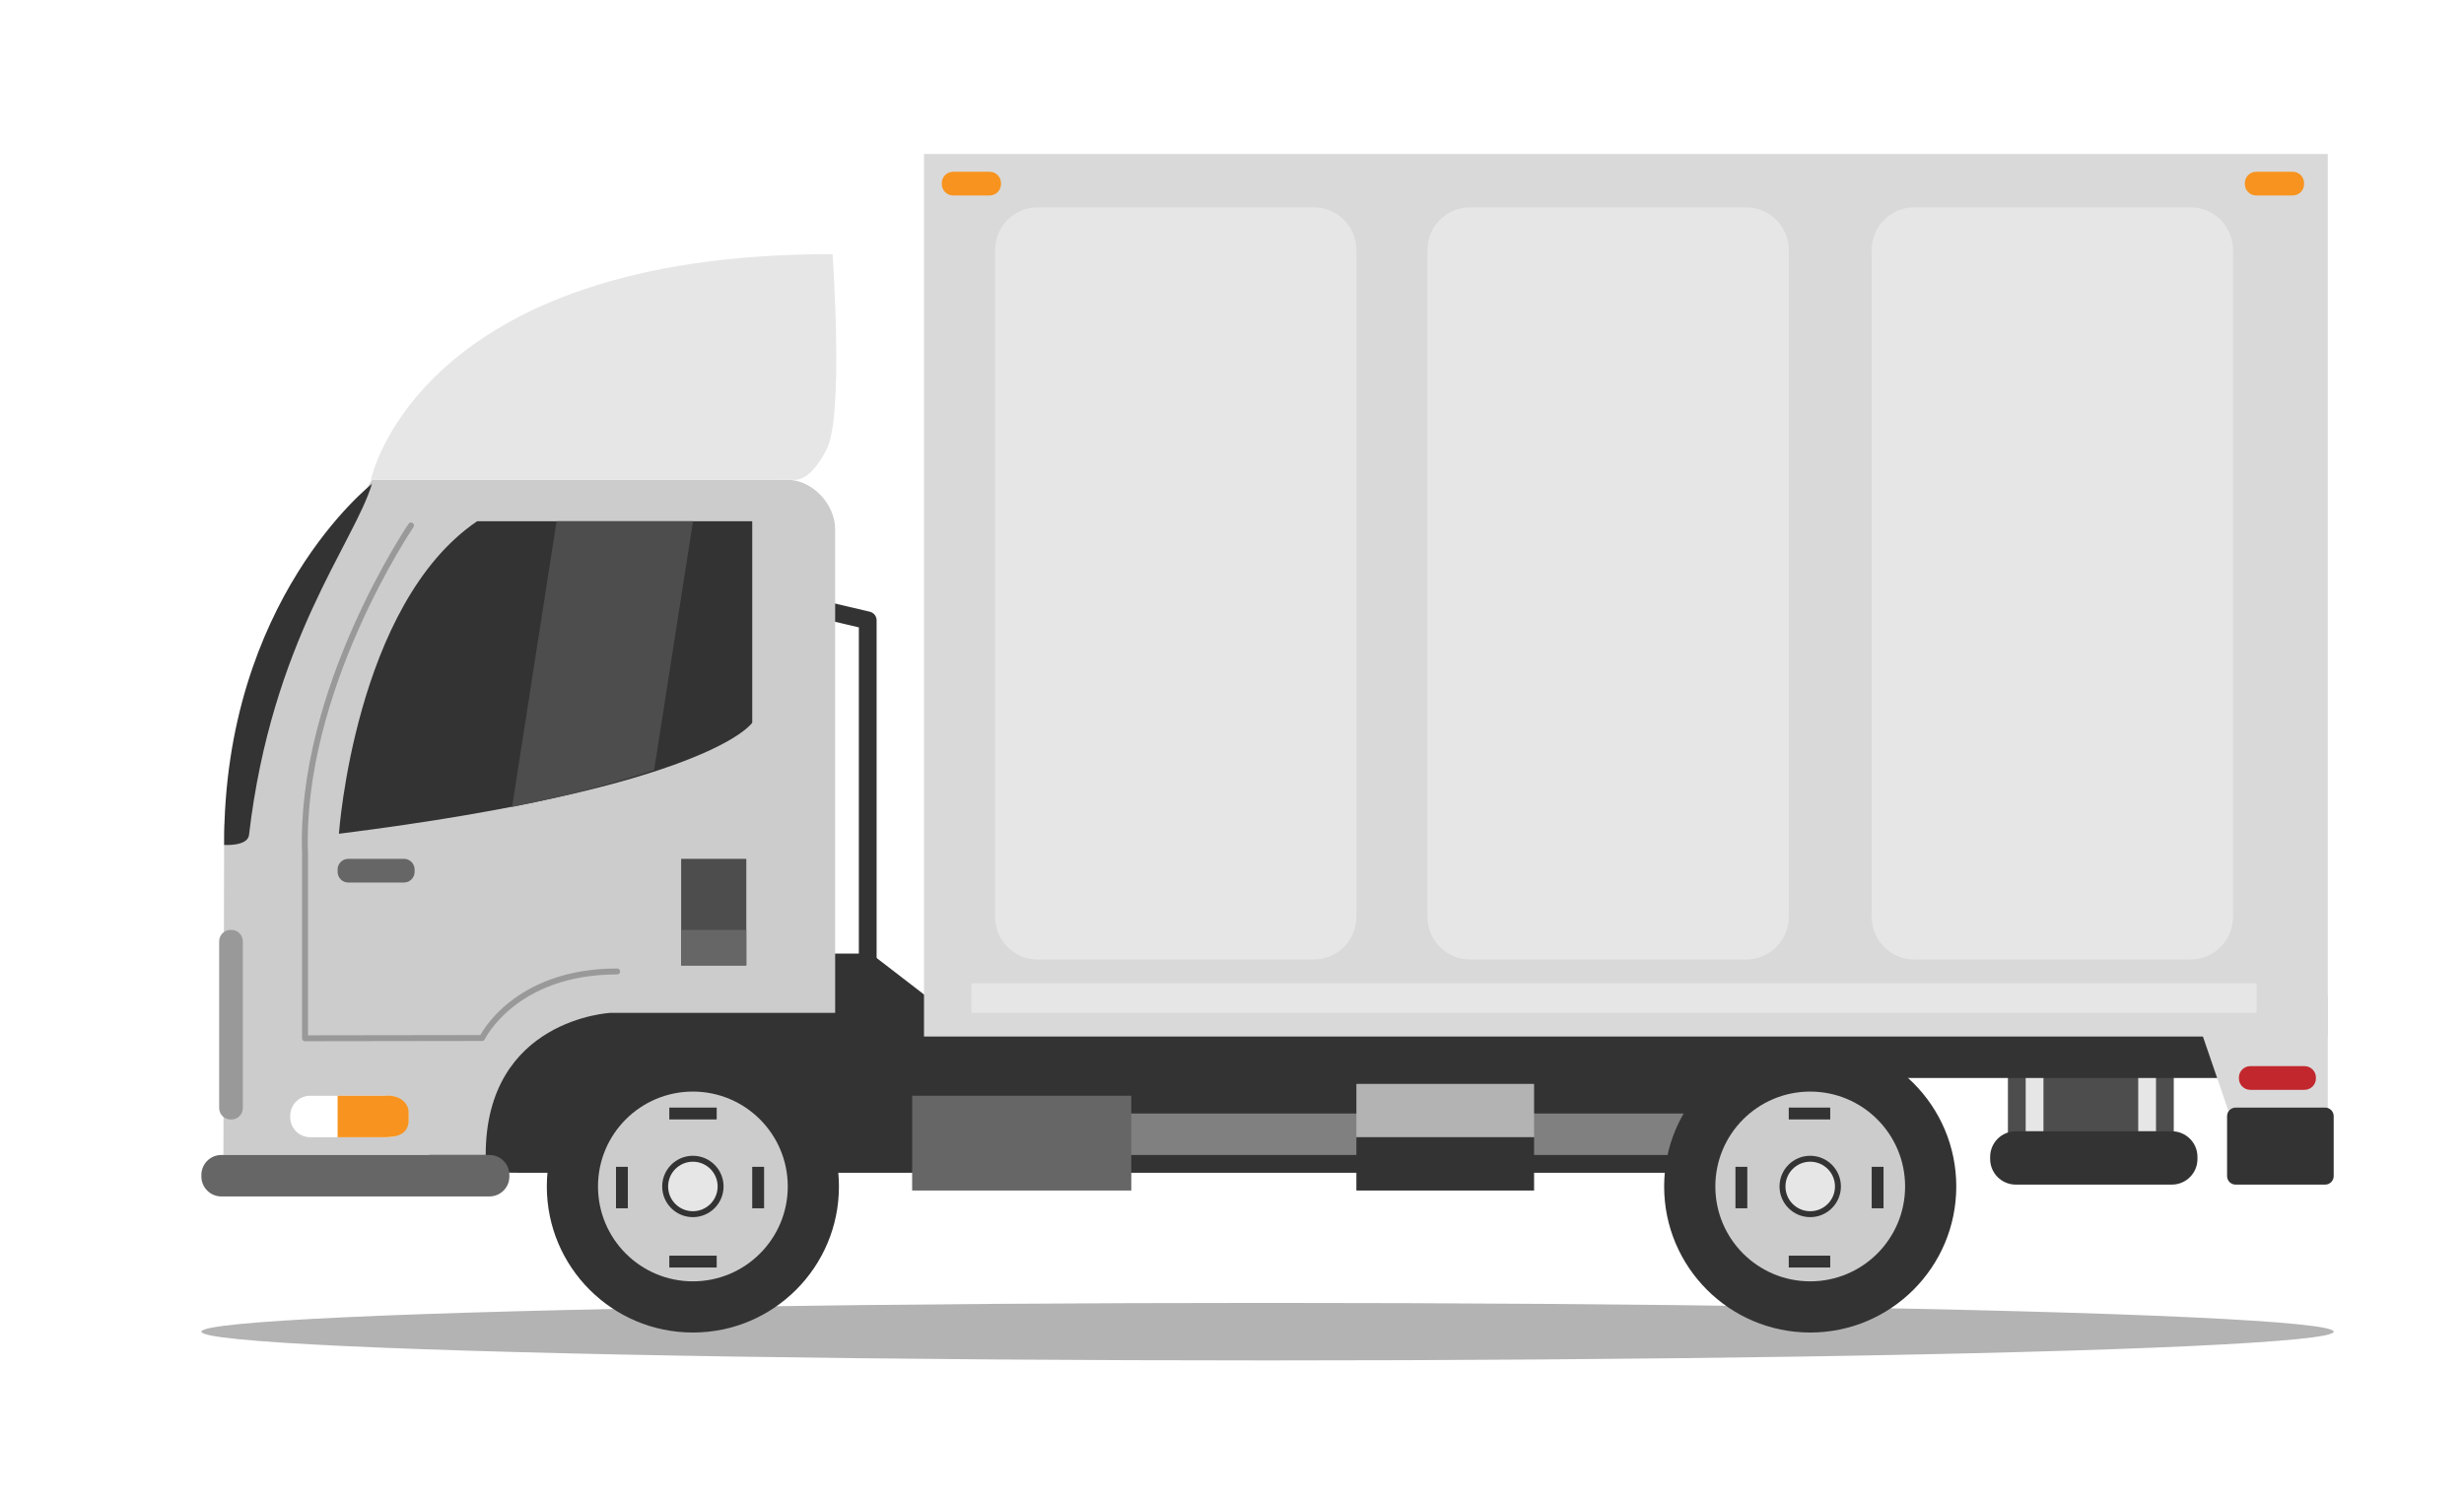 <?xml version="1.0" encoding="utf-8"?>
<!-- Generator: Adobe Illustrator 16.0.0, SVG Export Plug-In . SVG Version: 6.00 Build 0)  -->
<!DOCTYPE svg PUBLIC "-//W3C//DTD SVG 1.1//EN" "http://www.w3.org/Graphics/SVG/1.1/DTD/svg11.dtd">
<svg version="1.1" id="objects" xmlns="http://www.w3.org/2000/svg" xmlns:xlink="http://www.w3.org/1999/xlink" x="0px" y="0px"
	 width="416px" height="254px" viewBox="0 0 416 254" enable-background="new 0 0 416 254" xml:space="preserve">
<ellipse fill="#B3B3B3" cx="214" cy="224.831" rx="180" ry="4.855"/>
<g>
	<g>
		<rect x="339" y="180" fill="#4D4D4D" width="28" height="14"/>
		<rect x="342" y="180" fill="#E6E6E6" width="3" height="11"/>
		<rect x="361" y="180" fill="#E6E6E6" width="3" height="11"/>
		<path fill="#333333" d="M371,195.68c0,2.386-1.935,4.32-4.32,4.32H340.32c-2.386,0-4.32-1.934-4.32-4.32v-0.36
			c0-2.386,1.935-4.32,4.32-4.32h26.359c2.386,0,4.32,1.934,4.32,4.32V195.68z"/>
	</g>
	<rect x="289" y="174" fill="#333333" width="87" height="8"/>
	
		<polyline fill="none" stroke="#333333" stroke-width="3" stroke-linecap="round" stroke-linejoin="round" stroke-miterlimit="10" points="
		134.98,102.027 146.5,104.735 146.5,167 	"/>
	<path fill="#333333" d="M306,198H87.28c-13.52,0-23.04-4.98-23.04-18.5l0,0c0-13.52,9.52-18.5,23.04-18.5h59.76l9.28,7.147
		c3.923,0,149.68-0.129,149.68-0.129V198z"/>
	<path fill="#CCCCCC" d="M132.91,81h-0.54c-0.142,0-0.274,0.034-0.415,0.042L131.92,81H62.8L49.93,102.407l-12.088,36.967
		L37.721,195h44.28c0-23,21.119-24,21.119-24H141v-68.155v-11.07v-2.43C141,85.12,137.134,81,132.91,81z"/>
	<path fill="#333333" d="M127,88v34.015c0,0-6.899,10.833-69.779,18.752c0,0,2.699-38.768,23.338-52.768H127z"/>
	<rect x="115" y="145" fill="#4D4D4D" width="11" height="18"/>
	<rect x="115" y="157" fill="#666666" width="11" height="6"/>
	<path fill="#FFFFFF" d="M69,188.631c0,1.86-1.508,3.369-3.369,3.369H52.369c-1.86,0-3.369-1.508-3.369-3.369v-0.263
		c0-1.86,1.508-3.369,3.369-3.369h13.263c1.86,0,3.369,1.508,3.369,3.369V188.631z"/>
	<path fill="#F7931E" d="M69,189.035c0,1.955-1.208,2.965-3.98,2.965H57v-7h8.02c2.105-0.208,3.98,0.962,3.98,2.917V189.035z"/>
	<path fill="#333333" d="M62.8,81.695c0,0-25.08,19.56-24.958,60.96c0,0,3.972,0.268,4.199-1.681
		C45.88,108.155,59.74,91.775,62.8,81.695z"/>
	<path fill="#999999" d="M41,187.075c0,1.063-0.862,1.925-1.926,1.925h-0.148c-1.063,0-1.926-0.862-1.926-1.925v-28.149
		c0-1.063,0.862-1.925,1.926-1.925h0.148c1.063,0,1.926,0.862,1.926,1.925V187.075z"/>
	<path fill="#666666" d="M86,198.631c0,1.861-1.508,3.369-3.369,3.369H37.369c-1.86,0-3.369-1.508-3.369-3.369v-0.262
		c0-1.861,1.508-3.369,3.369-3.369h45.263c1.86,0,3.369,1.508,3.369,3.369V198.631z"/>
	<path fill="#E6E6E6" d="M62.62,81c0,0,7.74-38.263,77.94-38.083c0,0,1.979,27.862-1.08,33.082c0,0-2.34,5.001-5.22,5.001
		S62.62,81,62.62,81z"/>
	<g>
		<circle fill="#333333" cx="116.98" cy="200.315" r="24.66"/>
		<g>
			<circle fill="#CCCCCC" cx="116.98" cy="200.315" r="16.02"/>
			<circle fill="#E6E6E6" stroke="#333333" stroke-miterlimit="10" cx="116.98" cy="200.315" r="4.68"/>
			<rect x="113" y="187" fill="#333333" width="8" height="2"/>
			<rect x="113" y="212" fill="#333333" width="8" height="2"/>
			<rect x="127" y="197" fill="#333333" width="2" height="7"/>
			<rect x="104" y="197" fill="#333333" width="2" height="7"/>
		</g>
	</g>
	<rect x="178" y="188" fill="#808080" width="109" height="7"/>
	<g>
		<circle fill="#333333" cx="305.62" cy="200.315" r="24.66"/>
		<g>
			<circle fill="#CCCCCC" cx="305.621" cy="200.315" r="16.019"/>
			<circle fill="#E6E6E6" stroke="#333333" stroke-miterlimit="10" cx="305.62" cy="200.315" r="4.68"/>
			<rect x="302" y="187" fill="#333333" width="7" height="2"/>
			<rect x="302" y="212" fill="#333333" width="7" height="2"/>
			<rect x="316" y="197" fill="#333333" width="2" height="7"/>
			<rect x="293" y="197" fill="#333333" width="2" height="7"/>
		</g>
	</g>
	<path fill="none" stroke="#999999" stroke-linecap="round" stroke-linejoin="round" stroke-miterlimit="10" d="M69.39,88.715
		c0,0-18.89,27.781-17.89,55.393v31.187l29.893-0.042c0,0,5.397-11.238,22.797-11.238"/>
	<path fill="#666666" d="M70,147.2c0,0.994-0.806,1.8-1.801,1.8h-9.398c-0.995,0-1.801-0.806-1.801-1.8V146.8
		c0-0.994,0.806-1.8,1.801-1.8h9.398c0.995,0,1.801,0.806,1.801,1.8V147.2z"/>
	<rect x="154" y="185" fill="#666666" width="37" height="16"/>
	<polygon fill="#D9D9D9" points="393,189 376.721,189 369.52,168 393,168 	"/>
	<g>
		<path fill="#4D4D4D" d="M93.965,88l-7.506,48.224c10.341-2.021,18.132-4.302,23.98-6.214L117.005,88H93.965z"/>
	</g>
	<g>
		<rect x="156" y="26" fill="#D9D9D9" width="237" height="149"/>
		<g>
			<path fill="#E6E6E6" d="M229,154.8c0,3.976-3.224,7.2-7.2,7.2h-46.6c-3.977,0-7.2-3.224-7.2-7.2V42.2c0-3.976,3.224-7.2,7.2-7.2
				h46.6c3.977,0,7.2,3.224,7.2,7.2V154.8z"/>
			<path fill="#E6E6E6" d="M302,154.8c0,3.976-3.224,7.2-7.201,7.2h-46.598c-3.978,0-7.201-3.224-7.201-7.2V42.2
				c0-3.976,3.224-7.2,7.201-7.2h46.598c3.978,0,7.201,3.224,7.201,7.2V154.8z"/>
			<path fill="#E6E6E6" d="M377,154.8c0,3.976-3.224,7.2-7.199,7.2h-46.602c-3.976,0-7.199-3.224-7.199-7.2V42.2
				c0-3.976,3.224-7.2,7.199-7.2h46.602c3.976,0,7.199,3.224,7.199,7.2V154.8z"/>
		</g>
		<rect x="164" y="166" fill="#E6E6E6" width="217" height="5"/>
		<path fill="#F7931E" d="M169,31.08c0,1.061-0.86,1.92-1.921,1.92h-6.158C159.86,33,159,32.141,159,31.08v-0.16
			c0-1.061,0.86-1.92,1.921-1.92h6.158c1.061,0,1.921,0.859,1.921,1.92V31.08z"/>
		<path fill="#F7931E" d="M389,31.08c0,1.061-0.859,1.92-1.92,1.92h-6.16c-1.061,0-1.92-0.859-1.92-1.92v-0.16
			c0-1.061,0.859-1.92,1.92-1.92h6.16c1.061,0,1.92,0.859,1.92,1.92V31.08z"/>
	</g>
	<rect x="229" y="183" fill="#B3B3B3" width="30" height="9"/>
	<rect x="229" y="192" fill="#333333" width="30" height="9"/>
	<path fill="#C1272D" d="M391,182.075c0,1.063-0.861,1.925-1.925,1.925h-9.15c-1.063,0-1.925-0.862-1.925-1.925v-0.15
		c0-1.063,0.861-1.925,1.925-1.925h9.15c1.063,0,1.925,0.862,1.925,1.925V182.075z"/>
	<path fill="#333333" d="M394,198.56c0,0.795-0.645,1.44-1.44,1.44H377.44c-0.796,0-1.44-0.645-1.44-1.44V188.44
		c0-0.795,0.645-1.44,1.44-1.44h15.119c0.796,0,1.44,0.645,1.44,1.44V198.56z"/>
</g>
</svg>
